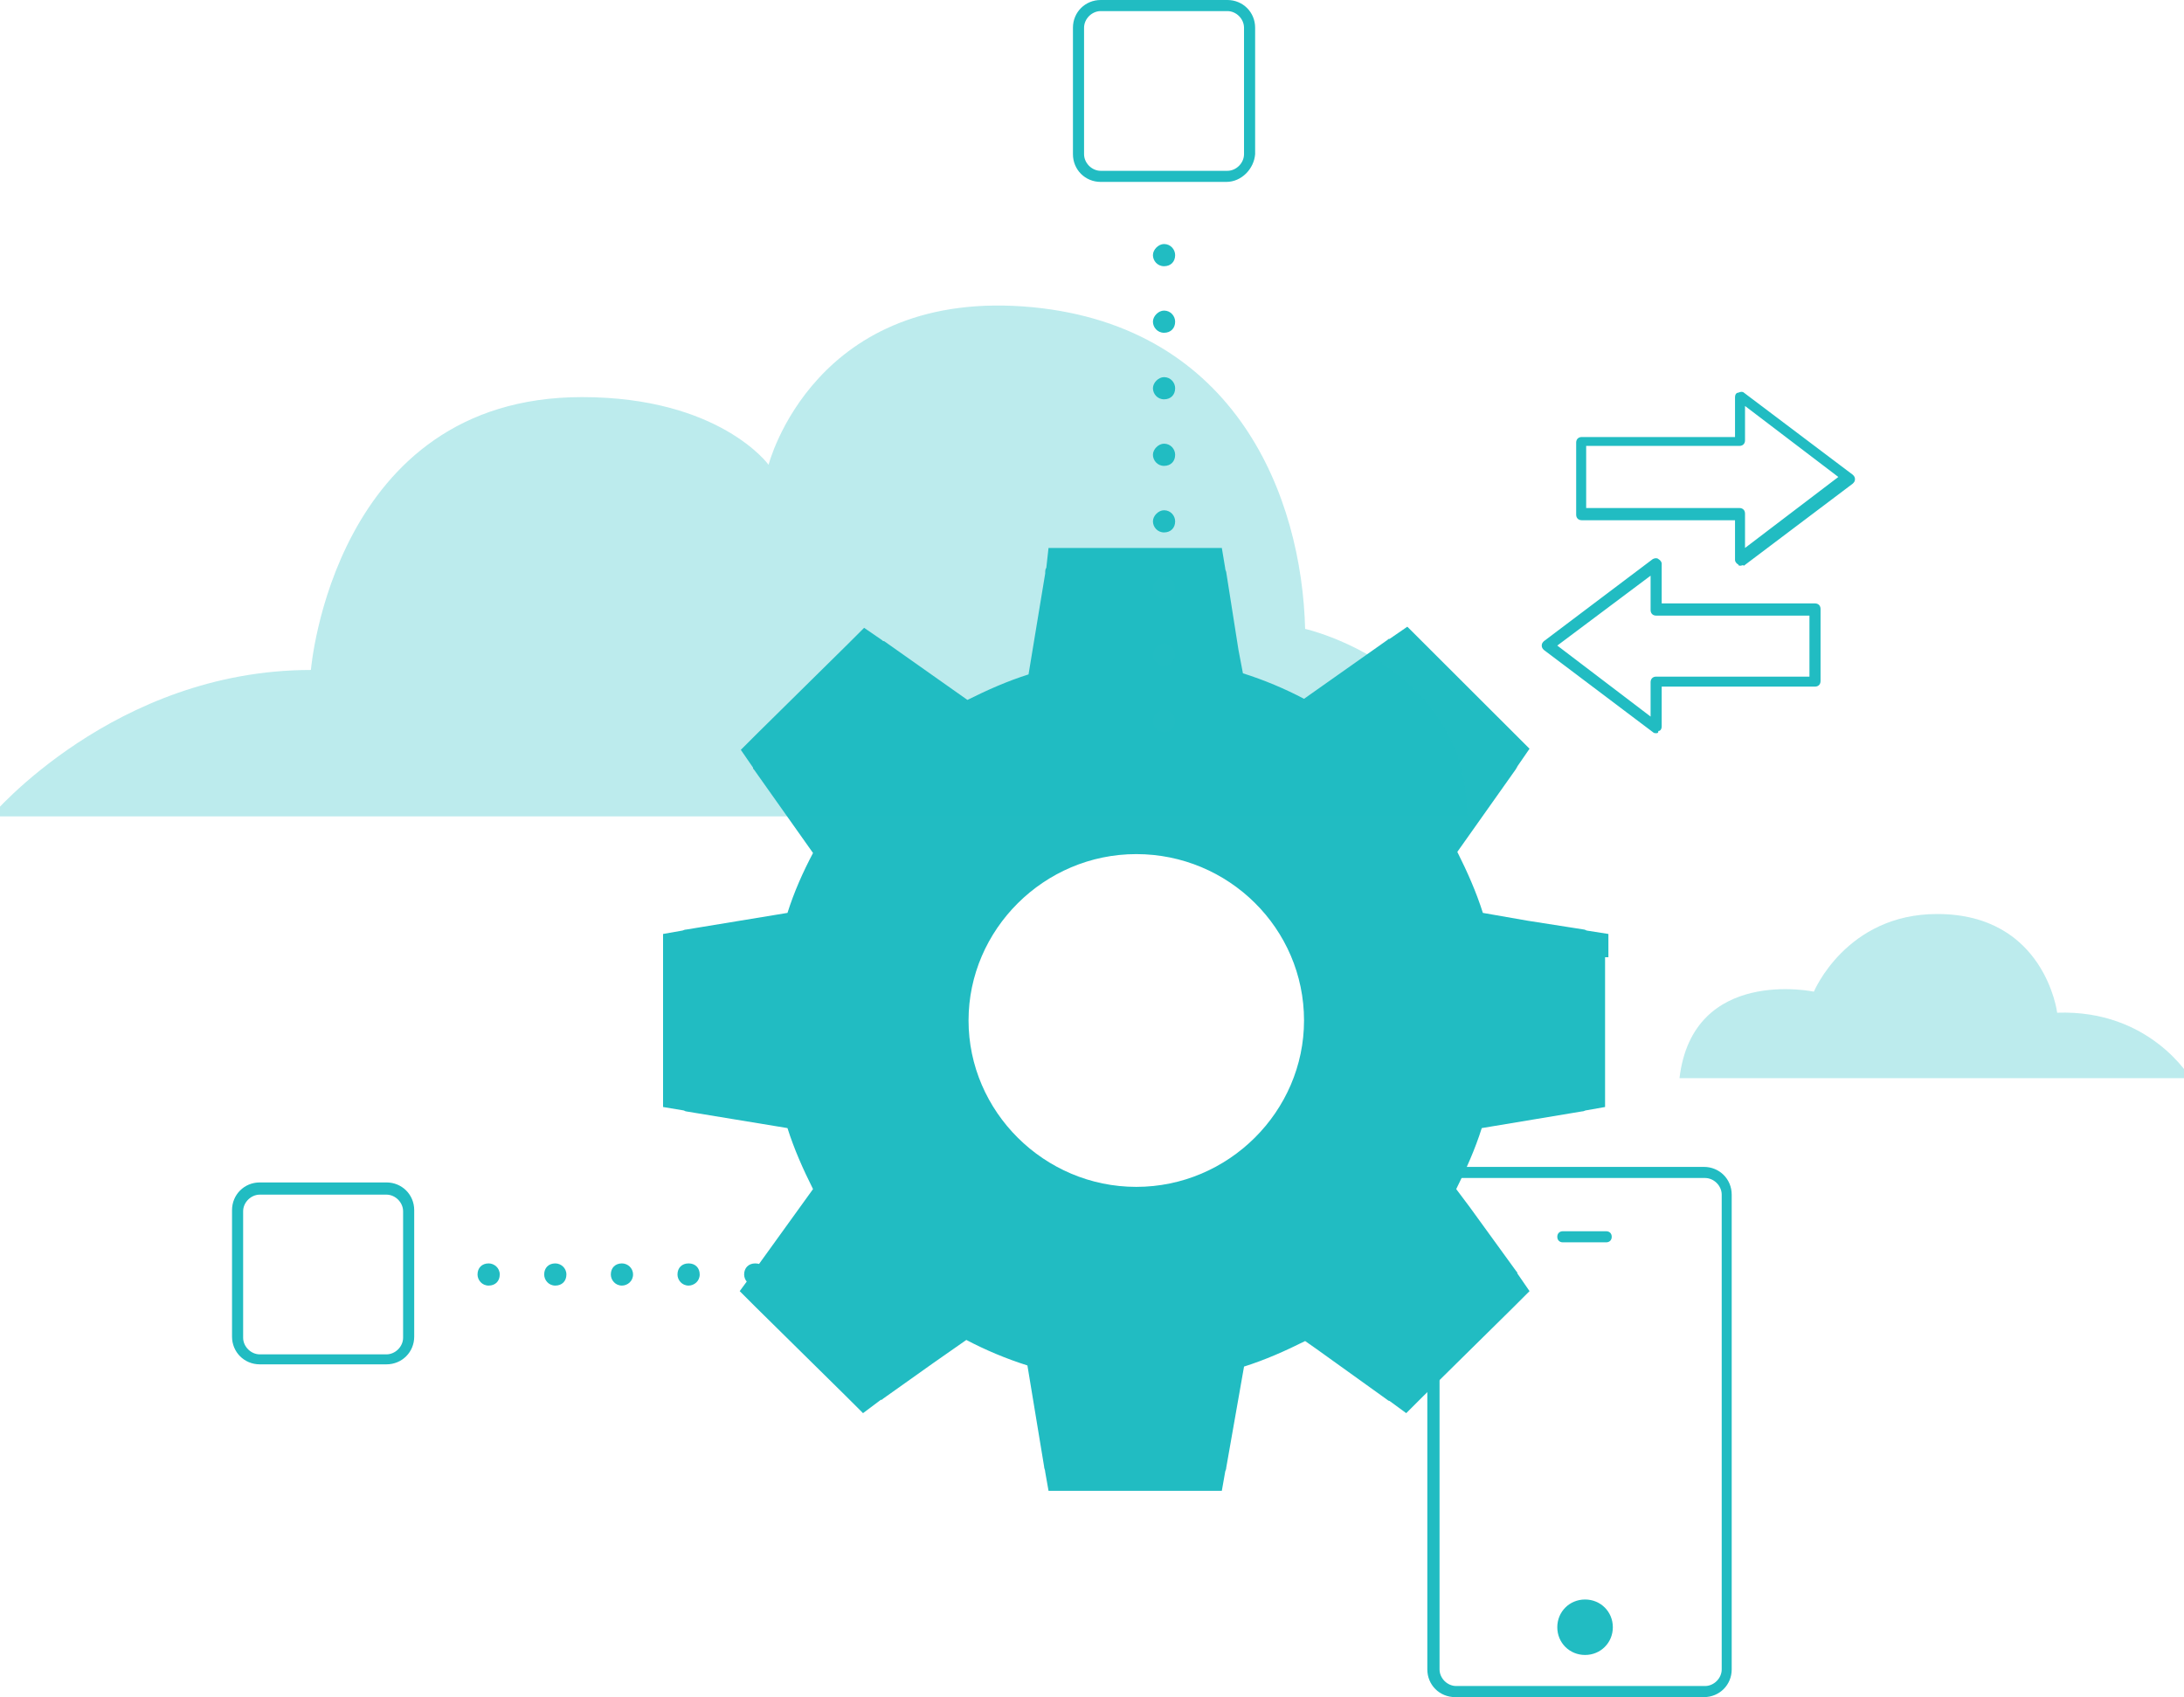 <svg width="422" height="328" viewBox="0 0 422 328" fill="none" xmlns="http://www.w3.org/2000/svg">
<g clip-path="url(#clip0_97_27935)">
<path d="M310.781 185.009C310.781 184.795 310.781 184.795 310.781 185.009V180.507L306.703 179.864C306.488 179.864 306.273 179.65 306.059 179.65L295.112 177.935L286.526 176.434C285.238 172.361 283.521 168.502 281.589 164.643L292.965 148.565C292.965 148.35 293.18 148.35 293.18 148.136L295.541 144.706L283.736 132.915L271.93 121.124L268.496 123.482C268.281 123.482 268.281 123.482 268.067 123.697L251.969 135.059C248.32 133.129 244.241 131.414 240.163 130.128L239.305 125.626L236.943 110.62C236.943 110.405 236.729 110.191 236.729 109.762L236.085 105.903H202.6L202.171 109.762C201.957 109.977 201.957 110.405 201.957 110.834L198.737 130.343C194.659 131.629 190.795 133.344 186.932 135.273L170.833 123.911C170.619 123.911 170.619 123.911 170.404 123.697L166.97 121.339L163.75 124.554L146.364 141.705L143.144 144.92L145.505 148.35C145.505 148.565 145.505 148.565 145.72 148.779L157.096 164.858C155.164 168.502 153.447 172.361 152.159 176.434L132.627 179.65C132.197 179.65 131.983 179.864 131.768 179.864L128.119 180.507V213.95L131.983 214.594C132.197 214.594 132.412 214.808 132.627 214.808L152.159 218.024C153.447 222.097 155.164 225.956 157.096 229.814L145.505 245.893C145.291 246.107 145.291 246.322 145.291 246.322L142.93 249.537L146.149 252.753L163.535 269.903L166.755 273.119L170.189 270.546C170.404 270.546 170.404 270.546 170.619 270.332L180.278 263.472L186.717 258.97C190.366 260.899 194.444 262.614 198.522 263.901L201.742 283.409C201.742 283.838 201.957 284.052 201.957 284.481L202.6 288.126H236.085L236.729 284.481C236.729 284.267 236.943 284.052 236.943 283.624L240.378 264.115C244.456 262.829 248.32 261.114 252.183 259.184L254.33 260.685L268.067 270.546C268.281 270.761 268.496 270.761 268.496 270.761L271.716 273.119L274.935 269.903L292.322 252.753L295.541 249.537L293.18 246.107C293.18 245.893 293.18 245.893 292.965 245.678L283.95 233.245L281.375 229.814C283.307 225.956 285.024 222.097 286.312 218.024L305.629 214.808C306.059 214.808 306.273 214.594 306.488 214.594L310.137 213.95V185.009H310.781ZM219.557 229.386C201.742 229.386 187.146 214.808 187.146 197.229C187.146 179.65 201.742 165.072 219.557 165.072C237.373 165.072 251.969 179.435 251.969 197.229C251.969 214.808 237.373 229.386 219.557 229.386Z" fill="#21BCC2"/>
<path opacity="0.3" d="M283.519 157.783H-1.742C-1.742 157.783 22.083 129.485 60.075 129.485C60.075 129.485 64.368 76.748 112.448 76.748C139.064 76.748 148.508 89.825 148.508 89.825C148.508 89.825 157.309 55.31 199.594 59.383C238.873 63.242 251.537 96.042 252.181 121.553C252.396 121.553 283.519 128.842 283.519 157.783ZM423.252 208.377C423.252 208.377 415.525 195.085 397.495 195.728C397.495 195.728 395.134 176.649 374.313 176.649C356.713 176.649 350.488 191.655 350.488 191.655C350.488 191.655 327.092 186.724 324.516 208.377H423.252Z" fill="#21BCC2"/>
<path d="M336.32 109.333C336.105 109.333 335.891 109.333 335.891 109.119C335.462 108.905 335.247 108.476 335.247 108.261V100.544H305.626C304.982 100.544 304.553 100.115 304.553 99.472V85.537C304.553 84.894 304.982 84.465 305.626 84.465H335.247V76.748C335.247 76.319 335.462 75.89 335.891 75.89C336.32 75.676 336.749 75.676 336.964 75.89L357.999 91.754C358.214 91.969 358.428 92.183 358.428 92.612C358.428 93.04 358.214 93.255 357.999 93.469L336.964 109.333C336.749 109.119 336.535 109.333 336.32 109.333ZM306.485 98.186H336.105C336.749 98.186 337.179 98.614 337.179 99.257V105.903L355.209 92.183L337.179 78.463V85.109C337.179 85.752 336.749 86.18 336.105 86.18H306.485V98.186ZM320.007 141.705C319.793 141.705 319.578 141.705 319.363 141.49L298.328 125.626C298.114 125.412 297.899 125.197 297.899 124.769C297.899 124.34 298.114 124.126 298.328 123.911L319.363 108.047C319.793 107.833 320.222 107.833 320.436 108.047C320.866 108.261 321.08 108.69 321.08 108.905V116.622H350.701C351.345 116.622 351.774 117.051 351.774 117.694V131.629C351.774 132.272 351.345 132.701 350.701 132.701H321.08V140.418C321.08 140.847 320.866 141.276 320.436 141.276C320.436 141.705 320.222 141.705 320.007 141.705ZM300.904 124.769L318.934 138.489V131.843C318.934 131.2 319.363 130.771 320.007 130.771H349.628V118.98H320.007C319.363 118.98 318.934 118.552 318.934 117.909V111.263L300.904 124.769ZM182.421 246.322C182.421 245.035 183.279 244.178 184.567 244.178C185.64 244.178 186.713 245.035 186.713 246.322C186.713 247.608 185.855 248.465 184.567 248.465C183.279 248.465 182.421 247.394 182.421 246.322ZM169.542 246.322C169.542 245.035 170.401 244.178 171.688 244.178C172.976 244.178 173.835 245.035 173.835 246.322C173.835 247.608 172.976 248.465 171.688 248.465C170.401 248.465 169.542 247.394 169.542 246.322ZM156.663 246.322C156.663 245.035 157.522 244.178 158.81 244.178C160.098 244.178 160.956 245.035 160.956 246.322C160.956 247.608 160.098 248.465 158.81 248.465C157.522 248.465 156.663 247.394 156.663 246.322ZM143.785 246.322C143.785 245.035 144.643 244.178 145.931 244.178C147.219 244.178 148.078 245.035 148.078 246.322C148.078 247.608 147.004 248.465 145.931 248.465C144.643 248.465 143.785 247.394 143.785 246.322ZM130.906 246.322C130.906 245.035 131.765 244.178 133.053 244.178C134.34 244.178 135.199 245.035 135.199 246.322C135.199 247.608 134.126 248.465 133.053 248.465C131.765 248.465 130.906 247.394 130.906 246.322ZM118.027 246.322C118.027 245.035 118.886 244.178 120.174 244.178C121.247 244.178 122.32 245.035 122.32 246.322C122.32 247.608 121.247 248.465 120.174 248.465C118.886 248.465 118.027 247.394 118.027 246.322ZM105.149 246.322C105.149 245.035 106.007 244.178 107.295 244.178C108.369 244.178 109.442 245.035 109.442 246.322C109.442 247.608 108.583 248.465 107.295 248.465C106.007 248.465 105.149 247.394 105.149 246.322ZM92.27 246.322C92.27 245.035 93.129 244.178 94.417 244.178C95.49 244.178 96.563 245.035 96.563 246.322C96.563 247.608 95.704 248.465 94.417 248.465C93.129 248.465 92.27 247.394 92.27 246.322ZM74.669 263.686H50.2C47.195 263.686 44.834 261.328 44.834 258.327V233.888C44.834 230.886 47.195 228.528 50.2 228.528H74.669C77.674 228.528 80.035 230.886 80.035 233.888V258.327C80.035 261.328 77.674 263.686 74.669 263.686ZM50.2 230.886C48.483 230.886 46.98 232.387 46.98 234.102V258.541C46.98 260.256 48.483 261.757 50.2 261.757H74.669C76.387 261.757 77.889 260.256 77.889 258.541V234.102C77.889 232.387 76.387 230.886 74.669 230.886H50.2ZM222.774 139.346C222.774 138.275 223.847 137.203 224.92 137.203C226.208 137.203 227.066 138.275 227.066 139.346C227.066 140.633 226.208 141.49 224.92 141.49C223.632 141.49 222.774 140.418 222.774 139.346ZM222.774 126.484C222.774 125.412 223.847 124.34 224.92 124.34C226.208 124.34 227.066 125.412 227.066 126.484C227.066 127.77 226.208 128.627 224.92 128.627C223.632 128.627 222.774 127.556 222.774 126.484ZM222.774 113.621C222.774 112.549 223.847 111.477 224.92 111.477C226.208 111.477 227.066 112.549 227.066 113.621C227.066 114.907 226.208 115.765 224.92 115.765C223.632 115.765 222.774 114.693 222.774 113.621ZM222.774 100.758C222.774 99.686 223.847 98.614 224.92 98.614C226.208 98.614 227.066 99.686 227.066 100.758C227.066 102.044 226.208 102.902 224.92 102.902C223.632 102.902 222.774 101.83 222.774 100.758ZM222.774 87.895C222.774 86.823 223.847 85.752 224.92 85.752C226.208 85.752 227.066 86.823 227.066 87.895C227.066 89.182 226.208 90.039 224.92 90.039C223.632 90.039 222.774 88.967 222.774 87.895ZM222.774 75.033C222.774 73.961 223.847 72.889 224.92 72.889C226.208 72.889 227.066 73.961 227.066 75.033C227.066 76.319 226.208 77.177 224.92 77.177C223.632 77.177 222.774 76.105 222.774 75.033ZM222.774 62.17C222.774 61.098 223.847 60.026 224.92 60.026C226.208 60.026 227.066 61.098 227.066 62.17C227.066 63.456 226.208 64.314 224.92 64.314C223.632 64.314 222.774 63.242 222.774 62.17ZM222.774 49.307C222.774 48.235 223.847 47.163 224.92 47.163C226.208 47.163 227.066 48.235 227.066 49.307C227.066 50.593 226.208 51.451 224.92 51.451C223.632 51.451 222.774 50.379 222.774 49.307ZM236.94 35.158H212.685C209.68 35.158 207.319 32.8 207.319 29.799V5.359C207.319 2.358 209.68 0 212.685 0H237.155C240.16 0 242.521 2.358 242.521 5.359V29.799C242.306 32.586 239.945 35.158 236.94 35.158ZM212.685 2.144C210.968 2.144 209.466 3.644 209.466 5.359V29.799C209.466 31.514 210.968 33.014 212.685 33.014H237.155C238.872 33.014 240.374 31.514 240.374 29.799V5.359C240.374 3.644 238.872 2.144 237.155 2.144H212.685Z" fill="#21BCC2"/>
<path fill-rule="evenodd" clip-rule="evenodd" d="M281.159 328H329.239C332.244 328 334.605 325.642 334.605 322.641V230.886C334.605 227.885 332.244 225.527 329.239 225.527H281.159C278.154 225.527 275.793 227.885 275.793 230.886V322.641C275.793 325.642 278.154 328 281.159 328ZM278.154 230.886C278.154 229.171 279.657 227.671 281.374 227.671H329.454C331.171 227.671 332.674 229.171 332.674 230.886V322.641C332.674 324.356 331.171 325.856 329.454 325.856H281.374C279.657 325.856 278.154 324.356 278.154 322.641V230.886ZM310.351 240.105H301.979C301.336 240.105 300.906 239.676 300.906 239.033C300.906 238.39 301.336 237.961 301.979 237.961H310.351C310.994 237.961 311.424 238.39 311.424 239.033C311.424 239.676 310.994 240.105 310.351 240.105ZM300.906 314.494C300.906 311.493 303.267 309.135 306.272 309.135C309.277 309.135 311.638 311.493 311.638 314.494C311.638 317.496 309.277 319.854 306.272 319.854C303.267 319.854 300.906 317.496 300.906 314.494Z" fill="#21BCC2"/>
</g>
<defs>
<clipPath id="clip0_97_27935">
<rect width="422" height="328" fill="white"/>
</clipPath>
</defs>
</svg>
